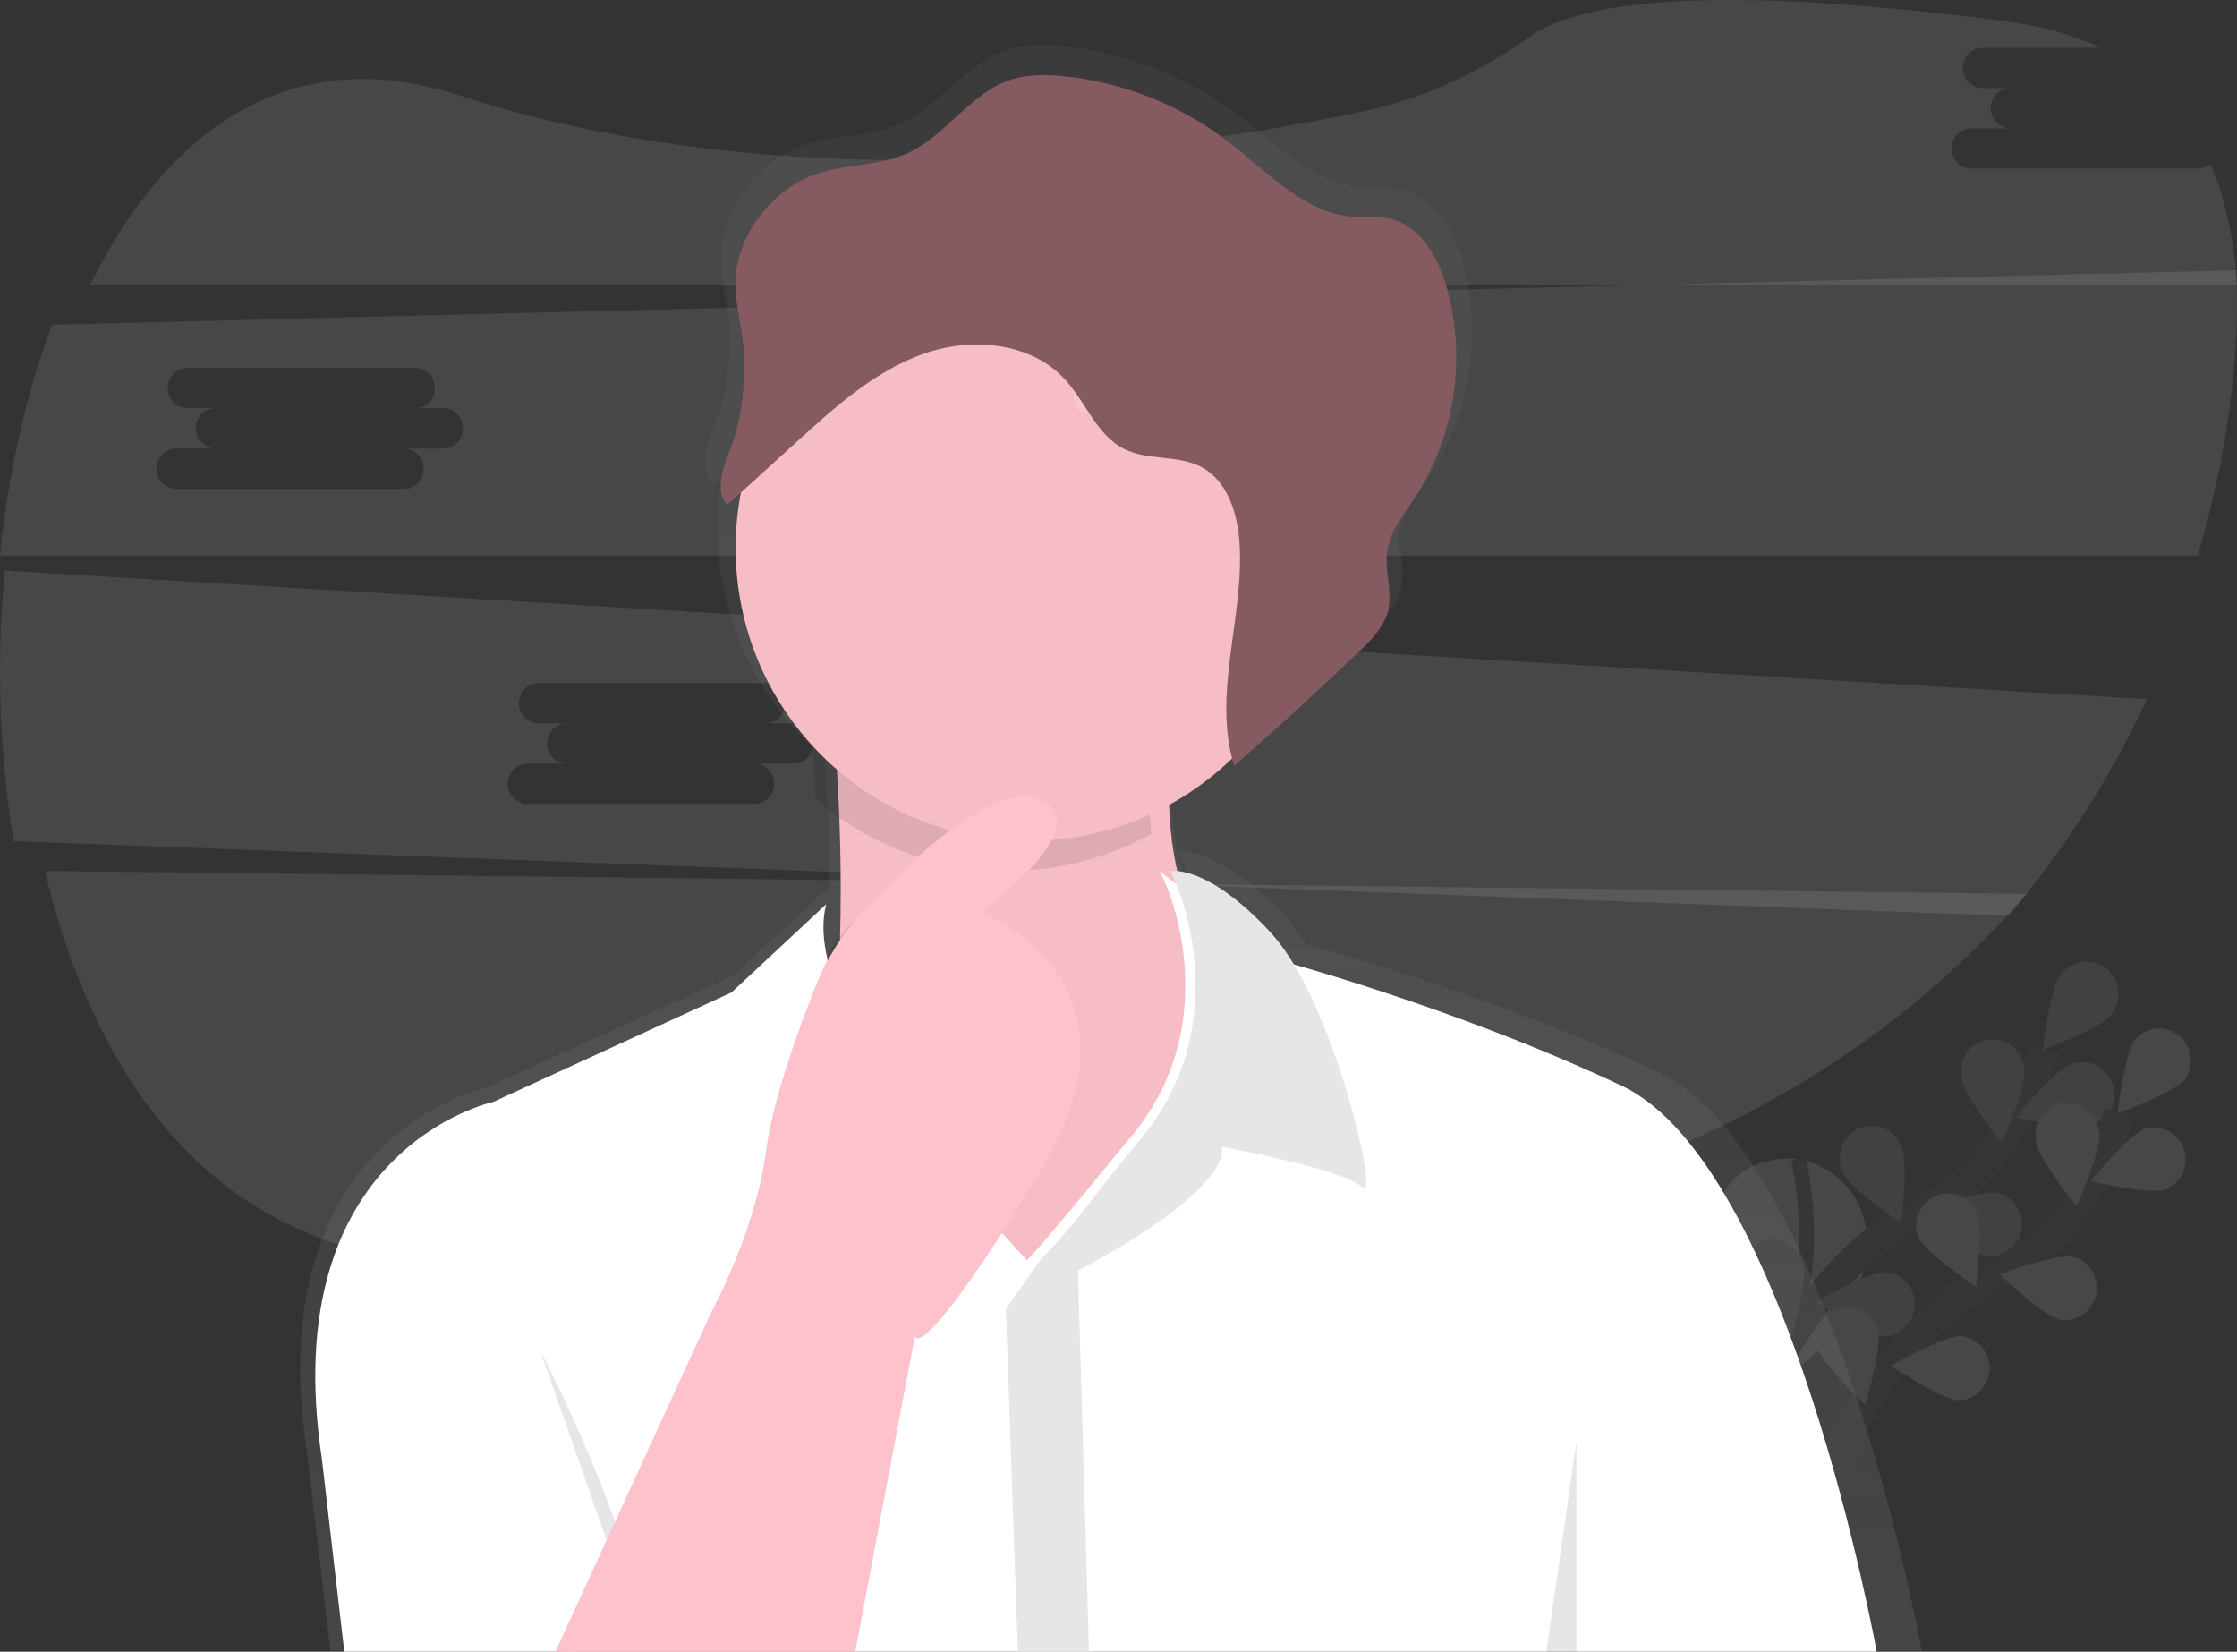 <?xml version="1.0" encoding="UTF-8"?>
<svg width="149px" height="110px" viewBox="0 0 149 110" version="1.1" xmlns="http://www.w3.org/2000/svg" xmlns:xlink="http://www.w3.org/1999/xlink">
    <rect x="0" y="0" width="149" height="110" fill="#333333" stroke="none"/>
    <!-- Generator: Sketch 59 (86127) - https://sketch.com -->
    <title>undraw_forgot_password_gi2d</title>
    <desc>Created with Sketch.</desc>
    <defs>
        <linearGradient x1="49.999%" y1="99.997%" x2="49.999%" y2="-0.006%" id="linearGradient-1">
            <stop stop-color="#808080" stop-opacity="0.25" offset="0%"></stop>
            <stop stop-color="#808080" stop-opacity="0.12" offset="54%"></stop>
            <stop stop-color="#808080" stop-opacity="0.1" offset="100%"></stop>
        </linearGradient>
    </defs>
    <g id="页面-1" stroke="none" stroke-width="1" fill="none" fill-rule="evenodd">
        <g id="0-1登录" transform="translate(-301, -189)">
            <g id="undraw_forgot_password_gi2d" transform="translate(301, 189)">
                <g id="编组" opacity="0.1" transform="translate(114, 64)">
                    <path d="M5.638,13.19 C5.638,13.19 -4.761,11.823 2.994,28.858 C2.994,28.858 10.062,25.793 10.344,18.879 C10.462,16.094 8.504,13.659 5.785,13.212 L5.638,13.19 Z" id="路径" fill="#FFFFFF" fill-rule="nonzero"></path>
                    <path d="M5.791,13.165 C5.791,13.165 8.145,22.663 3.002,28.86" id="路径" stroke="#535461"></path>
                    <path d="M2.861,29.737 C2.861,29.737 6.606,20.397 13.598,16.933 C16.542,15.499 18.947,13.136 20.451,10.2 C21.154,8.802 21.728,7.341 22.168,5.836" id="路径" stroke="#535461" stroke-width="2"></path>
                    <path d="M26.561,3.628 C25.832,4.556 22.06,5.913 22.06,5.913 C22.06,5.913 22.514,1.881 23.243,0.961 C23.696,0.306 24.471,-0.04 25.254,0.062 C26.038,0.164 26.701,0.697 26.975,1.447 C27.25,2.196 27.091,3.038 26.563,3.632 L26.561,3.628 Z" id="路径" fill="#FFFFFF" fill-rule="nonzero"></path>
                    <path d="M25.267,10.973 C24.157,11.35 20.264,10.411 20.264,10.411 C20.264,10.411 22.806,7.282 23.916,6.905 C24.649,6.601 25.488,6.735 26.093,7.252 C26.698,7.769 26.968,8.584 26.795,9.366 C26.621,10.148 26.032,10.767 25.267,10.973 Z" id="路径" fill="#FFFFFF" fill-rule="nonzero"></path>
                    <path d="M18.248,19.655 C17.102,19.415 14.209,16.614 14.209,16.614 C14.209,16.614 17.964,15.213 19.111,15.453 C20.188,15.757 20.848,16.854 20.621,17.962 C20.393,19.07 19.356,19.81 18.248,19.654 L18.248,19.655 Z" id="路径" fill="#FFFFFF" fill-rule="nonzero"></path>
                    <path d="M11.476,25.015 C10.306,24.973 6.987,22.709 6.987,22.709 C6.987,22.709 10.455,20.682 11.625,20.725 C12.738,20.84 13.572,21.808 13.533,22.94 C13.494,24.071 12.594,24.978 11.476,25.014 L11.476,25.015 Z" id="路径" fill="#FFFFFF" fill-rule="nonzero"></path>
                    <path d="M16.639,7.781 C16.789,8.957 19.323,12.091 19.323,12.091 C19.323,12.091 20.993,8.409 20.844,7.233 C20.794,6.433 20.309,5.727 19.584,5.402 C18.86,5.077 18.018,5.187 17.398,5.687 C16.779,6.187 16.486,6.994 16.639,7.781 L16.639,7.781 Z" id="路径" fill="#FFFFFF" fill-rule="nonzero"></path>
                    <path d="M8.797,14.156 C9.287,15.231 12.633,17.456 12.633,17.456 C12.633,17.456 13.137,13.436 12.647,12.361 C12.363,11.613 11.691,11.088 10.904,10.997 C10.118,10.907 9.347,11.267 8.904,11.931 C8.461,12.595 8.42,13.453 8.797,14.158 L8.797,14.156 Z" id="路径" fill="#FFFFFF" fill-rule="nonzero"></path>
                    <path d="M2.014,21.405 C2.317,22.55 5.245,25.313 5.245,25.313 C5.245,25.313 6.413,21.439 6.109,20.294 C5.955,19.507 5.381,18.872 4.62,18.648 C3.859,18.423 3.038,18.646 2.49,19.226 C1.942,19.806 1.759,20.646 2.014,21.405 Z" id="路径" fill="#FFFFFF" fill-rule="nonzero"></path>
                    <path d="M26.561,3.628 C25.832,4.556 22.06,5.913 22.06,5.913 C22.06,5.913 22.514,1.881 23.243,0.961 C23.696,0.306 24.471,-0.04 25.254,0.062 C26.038,0.164 26.701,0.697 26.975,1.447 C27.25,2.196 27.091,3.038 26.563,3.632 L26.561,3.628 Z" id="路径" fill="#000000" fill-rule="nonzero" opacity="0.25"></path>
                    <path d="M25.267,10.973 C24.157,11.35 20.264,10.411 20.264,10.411 C20.264,10.411 22.806,7.282 23.916,6.905 C24.649,6.601 25.488,6.735 26.093,7.252 C26.698,7.769 26.968,8.584 26.795,9.366 C26.621,10.148 26.032,10.767 25.267,10.973 Z" id="路径" fill="#000000" fill-rule="nonzero" opacity="0.25"></path>
                    <path d="M18.248,19.655 C17.102,19.415 14.209,16.614 14.209,16.614 C14.209,16.614 17.964,15.213 19.111,15.453 C20.188,15.757 20.848,16.854 20.621,17.962 C20.393,19.07 19.356,19.81 18.248,19.654 L18.248,19.655 Z" id="路径" fill="#000000" fill-rule="nonzero" opacity="0.25"></path>
                    <path d="M11.476,25.015 C10.306,24.973 6.987,22.709 6.987,22.709 C6.987,22.709 10.455,20.682 11.625,20.725 C12.738,20.84 13.572,21.808 13.533,22.94 C13.494,24.071 12.594,24.978 11.476,25.014 L11.476,25.015 Z" id="路径" fill="#000000" fill-rule="nonzero" opacity="0.25"></path>
                    <path d="M16.639,7.781 C16.789,8.957 19.323,12.091 19.323,12.091 C19.323,12.091 20.993,8.409 20.844,7.233 C20.794,6.433 20.309,5.727 19.584,5.402 C18.86,5.077 18.018,5.187 17.398,5.687 C16.779,6.187 16.486,6.994 16.639,7.781 L16.639,7.781 Z" id="路径" fill="#000000" fill-rule="nonzero" opacity="0.25"></path>
                    <path d="M8.797,14.156 C9.287,15.231 12.633,17.456 12.633,17.456 C12.633,17.456 13.137,13.436 12.647,12.361 C12.363,11.613 11.691,11.088 10.904,10.997 C10.118,10.907 9.347,11.267 8.904,11.931 C8.461,12.595 8.42,13.453 8.797,14.158 L8.797,14.156 Z" id="路径" fill="#000000" fill-rule="nonzero" opacity="0.25"></path>
                    <path d="M2.014,21.405 C2.317,22.55 5.245,25.313 5.245,25.313 C5.245,25.313 6.413,21.439 6.109,20.294 C5.955,19.507 5.381,18.872 4.62,18.648 C3.859,18.423 3.038,18.646 2.49,19.226 C1.942,19.806 1.759,20.646 2.014,21.405 Z" id="路径" fill="#000000" fill-rule="nonzero" opacity="0.25"></path>
                    <path d="M7.849,33.987 C7.849,33.987 11.593,24.647 18.585,21.182 C21.528,19.747 23.931,17.384 25.434,14.448 C26.137,13.05 26.711,11.589 27.151,10.084" id="路径" stroke="#535461" stroke-width="2"></path>
                    <path d="M31.542,7.875 C30.813,8.802 27.041,10.16 27.041,10.16 C27.041,10.16 27.495,6.128 28.224,5.208 C28.975,4.362 30.246,4.255 31.125,4.963 C32.004,5.67 32.188,6.948 31.543,7.879 L31.542,7.875 Z" id="路径" fill="#FFFFFF" fill-rule="nonzero"></path>
                    <path d="M30.25,15.219 C29.14,15.597 25.247,14.658 25.247,14.658 C25.247,14.658 27.79,11.529 28.9,11.151 C29.982,10.861 31.101,11.471 31.458,12.545 C31.815,13.619 31.286,14.79 30.25,15.219 Z" id="路径" fill="#FFFFFF" fill-rule="nonzero"></path>
                    <path d="M23.231,23.908 C22.085,23.667 19.192,20.866 19.192,20.866 C19.192,20.866 22.947,19.465 24.094,19.705 C25.171,20.009 25.832,21.106 25.604,22.214 C25.376,23.322 24.339,24.062 23.231,23.906 L23.231,23.908 Z" id="路径" fill="#FFFFFF" fill-rule="nonzero"></path>
                    <path d="M16.458,29.26 C15.288,29.218 11.969,26.954 11.969,26.954 C11.969,26.954 15.437,24.93 16.607,24.972 C17.72,25.086 18.554,26.055 18.515,27.186 C18.476,28.318 17.576,29.225 16.458,29.26 L16.458,29.26 Z" id="路径" fill="#FFFFFF" fill-rule="nonzero"></path>
                    <path d="M21.621,12.033 C21.771,13.209 24.305,16.343 24.305,16.343 C24.305,16.343 25.974,12.661 25.826,11.485 C25.776,10.685 25.291,9.979 24.566,9.654 C23.842,9.329 23,9.439 22.38,9.939 C21.761,10.439 21.468,11.246 21.621,12.033 L21.621,12.033 Z" id="路径" fill="#FFFFFF" fill-rule="nonzero"></path>
                    <path d="M13.78,18.398 C14.27,19.473 17.616,21.697 17.616,21.697 C17.616,21.697 18.12,17.677 17.631,16.602 C17.097,15.605 15.89,15.199 14.873,15.674 C13.856,16.148 13.377,17.341 13.78,18.399 L13.78,18.398 Z" id="路径" fill="#FFFFFF" fill-rule="nonzero"></path>
                    <path d="M6.998,25.655 C7.3,26.8 10.228,29.563 10.228,29.563 C10.228,29.563 11.397,25.688 11.092,24.543 C10.732,23.471 9.612,22.866 8.531,23.16 C7.451,23.453 6.78,24.544 6.998,25.655 L6.998,25.655 Z" id="路径" fill="#FFFFFF" fill-rule="nonzero"></path>
                </g>
                <path d="M3,58 C5.356,68.089 10.342,76.811 18.223,81.038 C34.601,89.823 71.538,85.293 99.105,80.086 C113.034,77.465 125.677,70.224 135,59.527 L3,58 Z" id="路径" fill="#FFFFFF" fill-rule="nonzero" opacity="0.1"></path>
                <path d="M146.381,11.226 L131.296,11.226 C130.575,11.226 129.992,10.627 129.992,9.887 C129.992,9.147 130.575,8.547 131.296,8.547 L133.903,8.547 C133.183,8.547 132.599,7.947 132.599,7.207 C132.599,6.467 133.183,5.867 133.903,5.867 L132.041,5.867 C131.321,5.867 130.737,5.267 130.737,4.527 C130.737,3.787 131.321,3.187 132.041,3.187 L139.915,3.187 C138.168,2.353 136.126,1.759 133.773,1.448 C112.304,-1.386 104.639,0.488 101.935,2.421 C98.599,4.799 94.877,6.548 90.899,7.391 C77.652,10.196 52.879,13.575 30.425,6.306 C19.266,2.691 10.971,8.798 6,19 L149,19 C148.813,16.035 148.254,13.298 147.228,10.901 C146.993,11.11 146.693,11.226 146.381,11.226 Z" id="路径" fill="#FFFFFF" fill-rule="nonzero" opacity="0.1"></path>
                <path d="M0.325,38 C-0.256,44.006 -0.058,50.065 0.913,56.019 L133.769,61 C137.467,56.638 140.572,51.783 143,46.567 L0.325,38 Z M52.871,50.854 L50.256,50.854 C50.978,50.854 51.564,51.454 51.564,52.195 C51.564,52.935 50.978,53.536 50.256,53.536 L35.124,53.536 C34.401,53.536 33.816,52.935 33.816,52.195 C33.816,51.454 34.401,50.854 35.124,50.854 L37.739,50.854 C37.017,50.854 36.431,50.253 36.431,49.513 C36.431,48.772 37.017,48.171 37.739,48.171 L35.872,48.171 C35.149,48.171 34.564,47.571 34.564,46.83 C34.564,46.09 35.149,45.489 35.872,45.489 L51.004,45.489 C51.726,45.489 52.312,46.09 52.312,46.83 C52.312,47.571 51.726,48.171 51.004,48.171 L52.871,48.171 C53.594,48.171 54.179,48.772 54.179,49.513 C54.179,50.253 53.594,50.854 52.871,50.854 L52.871,50.854 Z" id="形状" fill="#FFFFFF" fill-rule="nonzero" opacity="0.1"></path>
                <path d="M148.932,18 L3.479,21.624 C1.711,26.28 0.545,31.544 0,37 L146.384,37 C147.34,33.795 148.047,30.517 148.498,27.198 C148.934,23.991 149.108,20.889 148.932,18 Z M29.529,29.87 L26.906,29.87 C27.63,29.87 28.218,30.471 28.218,31.213 C28.218,31.954 27.63,32.556 26.906,32.556 L11.732,32.556 C11.007,32.556 10.42,31.954 10.42,31.213 C10.42,30.471 11.007,29.87 11.732,29.87 L14.355,29.87 C13.63,29.87 13.043,29.269 13.043,28.527 C13.043,27.786 13.63,27.184 14.355,27.184 L12.482,27.184 C11.757,27.184 11.17,26.583 11.17,25.842 C11.17,25.1 11.757,24.499 12.482,24.499 L27.656,24.499 C28.38,24.499 28.968,25.1 28.968,25.842 C28.968,26.583 28.38,27.184 27.656,27.184 L29.529,27.184 C30.254,27.184 30.841,27.786 30.841,28.527 C30.841,29.269 30.254,29.87 29.529,29.87 Z" id="形状" fill="#FFFFFF" fill-rule="nonzero" opacity="0.1"></path>
                <path d="M128,109.929 C128,109.929 121.939,76.743 110.381,71.357 C100.587,66.791 89.996,63.712 86.985,62.877 C86.535,62.154 86.015,61.477 85.433,60.855 C81.317,56.566 78.844,56.646 78.444,56.699 C78.254,55.848 78.118,54.987 78.036,54.119 C78.024,53.983 78.011,53.857 78,53.722 L78.036,53.705 C78.011,53.448 77.99,53.183 77.97,52.91 C79.651,52.015 81.198,50.89 82.567,49.569 C82.584,49.627 82.599,49.685 82.618,49.745 C85.585,47.242 88.49,44.671 91.333,42.032 C92.15,41.271 93.007,40.444 93.284,39.37 C93.373,39 93.407,38.619 93.386,38.24 C93.423,37.425 93.23,36.593 93.197,35.767 C93.197,35.631 93.212,35.505 93.23,35.376 C93.42,34.025 94.361,32.916 95.134,31.782 C97.064,28.916 98.072,25.531 98.022,22.078 C98.043,20.424 97.814,18.776 97.342,17.19 C96.739,15.177 95.485,13.063 93.397,12.623 C92.589,12.454 91.75,12.559 90.925,12.507 C87.513,12.289 84.958,9.519 82.236,7.489 C78.914,5.024 74.986,3.501 70.867,3.084 C69.582,2.948 68.254,2.939 67.031,3.346 C64.285,4.259 62.617,7.076 59.972,8.235 C58.016,9.096 55.755,8.956 53.715,9.602 C50.677,10.566 48.1,13.676 48.032,16.871 C48.032,16.989 48.032,17.107 48.032,17.225 C48.032,17.246 48.032,17.266 48.032,17.285 C47.998,18.899 48.576,20.544 48.622,22.196 C48.622,22.346 48.624,22.496 48.629,22.646 C48.614,24.43 48.4,26.22 47.749,27.897 C47.398,28.8 46.946,29.845 47.02,30.748 C46.979,31.301 47.086,31.82 47.471,32.242 L48.128,31.664 C47.908,32.854 47.797,34.062 47.798,35.273 C47.798,41.375 50.578,46.839 54.963,50.516 C54.989,50.923 55.013,51.358 55.037,51.823 C55.14,53.835 55.222,56.359 55.199,59.111 L48.784,64.997 L32.292,72.465 C32.292,72.465 17.21,75.645 20.458,96.797 L22.009,109.931 L35.779,109.931 L35.747,110 L56.185,110 L56.197,109.931 L104.823,109.931 L104.813,110 L106.718,110 L106.718,109.931 L128,109.929 Z M78.565,57.036 C78.982,57.896 79.31,58.797 79.544,59.724 C79.063,58.832 78.707,57.878 78.487,56.889 L78.508,56.926 L78.565,57.036 Z M55.193,59.751 C55.193,60.01 55.189,60.272 55.18,60.535 L55.147,60.581 C55.145,60.302 55.16,60.022 55.193,59.745 L55.193,59.751 Z" id="形状" fill="url(#linearGradient-1)" fill-rule="nonzero"></path>
                <path d="M84,63.243 L81.288,89.352 L66.776,94 C66.776,94 47.925,90.446 52.808,80.193 C56.281,72.9 56.184,59.867 55.84,52.95 C55.704,50.143 55.52,48.342 55.52,48.342 C55.52,48.342 80.203,26.607 78.168,46.155 C77.775,49.94 77.752,52.9 77.97,55.213 C78.886,64.842 84,63.243 84,63.243 Z" id="路径" fill="#FDC2CC" fill-rule="nonzero"></path>
                <path d="M84,63.243 L81.288,89.352 L66.776,94 C66.776,94 47.925,90.446 52.808,80.193 C56.281,72.9 56.184,59.867 55.84,52.95 C55.704,50.143 55.52,48.342 55.52,48.342 C55.52,48.342 80.203,26.607 78.168,46.155 C77.775,49.94 77.752,52.9 77.97,55.213 C78.886,64.842 84,63.243 84,63.243 Z" id="路径" fill="#000000" fill-rule="nonzero" opacity="0.03"></path>
                <path d="M76.88,46.305 C76.482,50.16 76.459,53.174 76.68,55.53 C69.474,59.527 60.592,58.612 54.323,53.226 C54.186,50.366 54,48.533 54,48.533 C54,48.533 78.935,26.397 76.88,46.305 Z" id="路径" fill="#000000" fill-rule="nonzero" opacity="0.1"></path>
                <circle id="椭圆形" fill="#FDC2CC" fill-rule="nonzero" cx="68.5" cy="36.5" r="19.5"></circle>
                <circle id="椭圆形" fill="#000000" fill-rule="nonzero" opacity="0.03" cx="68.5" cy="36.5" r="19.5"></circle>
                <path d="M125,110 L22.933,110 L21.44,97.166 C18.318,76.498 32.841,73.391 32.841,73.391 L48.721,66.096 L55.032,60.22 C52.996,67.92 68.402,83.928 68.402,83.928 L68.402,83.928 C68.501,83.836 68.594,83.739 68.682,83.637 C69.098,83.186 70.09,82.057 72.414,79.255 C73.244,78.251 74.247,77.034 75.455,75.556 C81.264,68.451 78.284,60.055 77.393,58.319 L77.338,58.211 C77.304,58.149 77.278,58.099 77.258,58.063 C77.252,58.051 77.245,58.039 77.237,58.027 C77.232,58.018 77.227,58.009 77.222,58 L84.688,63.809 C84.688,63.809 84.974,63.884 85.502,64.033 C88.406,64.844 98.61,67.857 108.033,72.319 C119.164,77.579 125,110 125,110 Z" id="路径" fill="#FFFFFF" fill-rule="nonzero"></path>
                <path d="M90.738,79.076 C89.537,77.861 81.402,76.375 81.402,76.375 C81.668,79.616 71.799,84.613 71.799,84.613 L72.532,110 L67.8,110 L67,87.178 L69.267,83.938 L69.267,83.938 L69.543,83.647 C70.857,82.268 72.082,80.805 73.21,79.267 C74.026,78.263 75.012,77.047 76.199,75.569 C81.907,68.466 78.978,60.074 78.103,58.338 L78.049,58.23 C78.017,58.167 77.991,58.118 77.97,58.083 C77.964,58.07 77.958,58.058 77.95,58.047 C77.944,58.038 77.939,58.029 77.935,58.02 L77.935,58.02 C77.935,58.02 80.336,57.479 84.604,62.071 C85.156,62.681 85.647,63.344 86.071,64.05 C89.539,69.684 91.795,80.147 90.738,79.076 Z" id="路径" fill="#FFFFFF" fill-rule="nonzero"></path>
                <path d="M90.738,79.076 C89.537,77.861 81.402,76.375 81.402,76.375 C81.668,79.616 71.799,84.613 71.799,84.613 L72.532,110 L67.8,110 L67,87.178 L69.267,83.938 L69.267,83.938 L69.543,83.647 C70.857,82.268 72.082,80.805 73.21,79.267 C74.026,78.263 75.012,77.047 76.199,75.569 C81.907,68.466 78.978,60.074 78.103,58.338 L78.049,58.23 C78.017,58.167 77.991,58.118 77.97,58.083 C77.964,58.07 77.958,58.058 77.95,58.047 C77.944,58.038 77.939,58.029 77.935,58.02 L77.935,58.02 C77.935,58.02 80.336,57.479 84.604,62.071 C85.156,62.681 85.647,63.344 86.071,64.05 C89.539,69.684 91.795,80.147 90.738,79.076 Z" id="路径" fill="#000000" fill-rule="nonzero" opacity="0.1"></path>
                <path d="M36,90 C36,90 42.646,102.59 43,110" id="路径" fill="#000000" fill-rule="nonzero" opacity="0.1"></path>
                <polygon id="路径" fill="#000000" fill-rule="nonzero" opacity="0.1" points="105 96 103 110 105 110"></polygon>
                <path d="M37,110 L47.399,87.356 C47.399,87.356 50.33,82.012 51.028,76.668 C51.726,71.324 55.494,62.908 55.494,62.908 C55.494,62.908 64.846,51.552 69.173,53.155 C73.5,54.758 65.404,60.77 65.404,60.77 C65.404,60.77 77.268,65.179 69.173,78.271 C61.077,91.363 60.938,88.959 60.938,88.959 L56.96,110 L37,110 Z" id="路径" fill="#000000" fill-rule="nonzero" opacity="0.1"></path>
                <path d="M37,110 L47.399,87.357 C47.399,87.357 50.33,82.013 51.028,76.67 C51.472,73.272 53.156,68.633 54.324,65.703 C55.087,63.788 56.209,62.022 57.635,60.493 C60.659,57.255 66.15,52.033 69.173,53.155 C73.5,54.758 65.404,60.77 65.404,60.77 C65.404,60.77 77.268,65.178 69.173,78.27 C61.077,91.362 60.938,88.957 60.938,88.957 L56.96,109.997 L37,110 Z" id="路径" fill="#FDC2CC" fill-rule="nonzero"></path>
                <circle id="椭圆形" fill="#FFFFFF" fill-rule="nonzero" opacity="0.15" cx="73.5" cy="26.5" r="1"></circle>
                <circle id="椭圆形" fill="#FFFFFF" fill-rule="nonzero" opacity="0.15" cx="72.5" cy="26.5" r="1"></circle>
                <path d="M54.441,11.558 C56.401,10.915 58.575,11.054 60.454,10.2 C62.995,9.044 64.597,6.247 67.234,5.34 C68.409,4.937 69.685,4.952 70.918,5.081 C74.884,5.5 78.661,7.013 81.838,9.456 C84.453,11.473 86.906,14.222 90.184,14.438 C90.976,14.49 91.781,14.384 92.557,14.553 C94.566,14.99 95.77,17.089 96.348,19.083 C97.701,23.867 96.927,29.011 94.228,33.168 C93.486,34.293 92.581,35.396 92.398,36.737 C92.22,38.052 92.772,39.415 92.45,40.703 C92.179,41.77 91.367,42.59 90.576,43.347 C87.846,45.965 85.056,48.516 82.205,51 C80.724,46.228 82.897,41.09 82.559,36.1 C82.423,34.156 81.746,32.034 80.055,31.117 C78.473,30.26 76.45,30.705 74.848,29.881 C73.061,28.969 72.327,26.806 70.976,25.31 C68.675,22.757 64.679,22.427 61.461,23.58 C58.243,24.734 55.613,27.106 53.067,29.419 L48.441,33.626 C47.538,32.594 48.223,31.01 48.712,29.719 C49.44,27.785 49.6,25.7 49.551,23.646 C49.512,21.999 48.952,20.372 48.984,18.769 C49.049,15.606 51.524,12.515 54.441,11.558 Z" id="路径" fill="#000000" fill-rule="nonzero" opacity="0.1"></path>
                <path d="M54.441,11.558 C56.401,10.915 58.575,11.054 60.454,10.2 C62.995,9.044 64.597,6.247 67.234,5.34 C68.409,4.937 69.685,4.952 70.918,5.081 C74.884,5.5 78.661,7.013 81.838,9.456 C84.453,11.473 86.906,14.222 90.184,14.438 C90.976,14.49 91.781,14.384 92.557,14.553 C94.566,14.99 95.77,17.089 96.348,19.083 C97.701,23.867 96.927,29.011 94.228,33.168 C93.486,34.293 92.581,35.396 92.398,36.737 C92.22,38.052 92.772,39.415 92.45,40.703 C92.179,41.77 91.367,42.59 90.576,43.347 C87.846,45.965 85.056,48.516 82.205,51 C80.724,46.228 82.897,41.09 82.559,36.1 C82.423,34.156 81.746,32.034 80.055,31.117 C78.473,30.26 76.45,30.705 74.848,29.881 C73.061,28.969 72.327,26.806 70.976,25.31 C68.675,22.757 64.679,22.427 61.461,23.58 C58.243,24.734 55.613,27.106 53.067,29.419 L48.441,33.626 C47.538,32.594 48.223,31.01 48.712,29.719 C49.44,27.785 49.6,25.7 49.551,23.646 C49.512,21.999 48.952,20.372 48.984,18.769 C49.049,15.606 51.524,12.515 54.441,11.558 Z" id="路径" fill="#865A61" fill-rule="nonzero"></path>
            </g>
        </g>
    </g>
</svg>